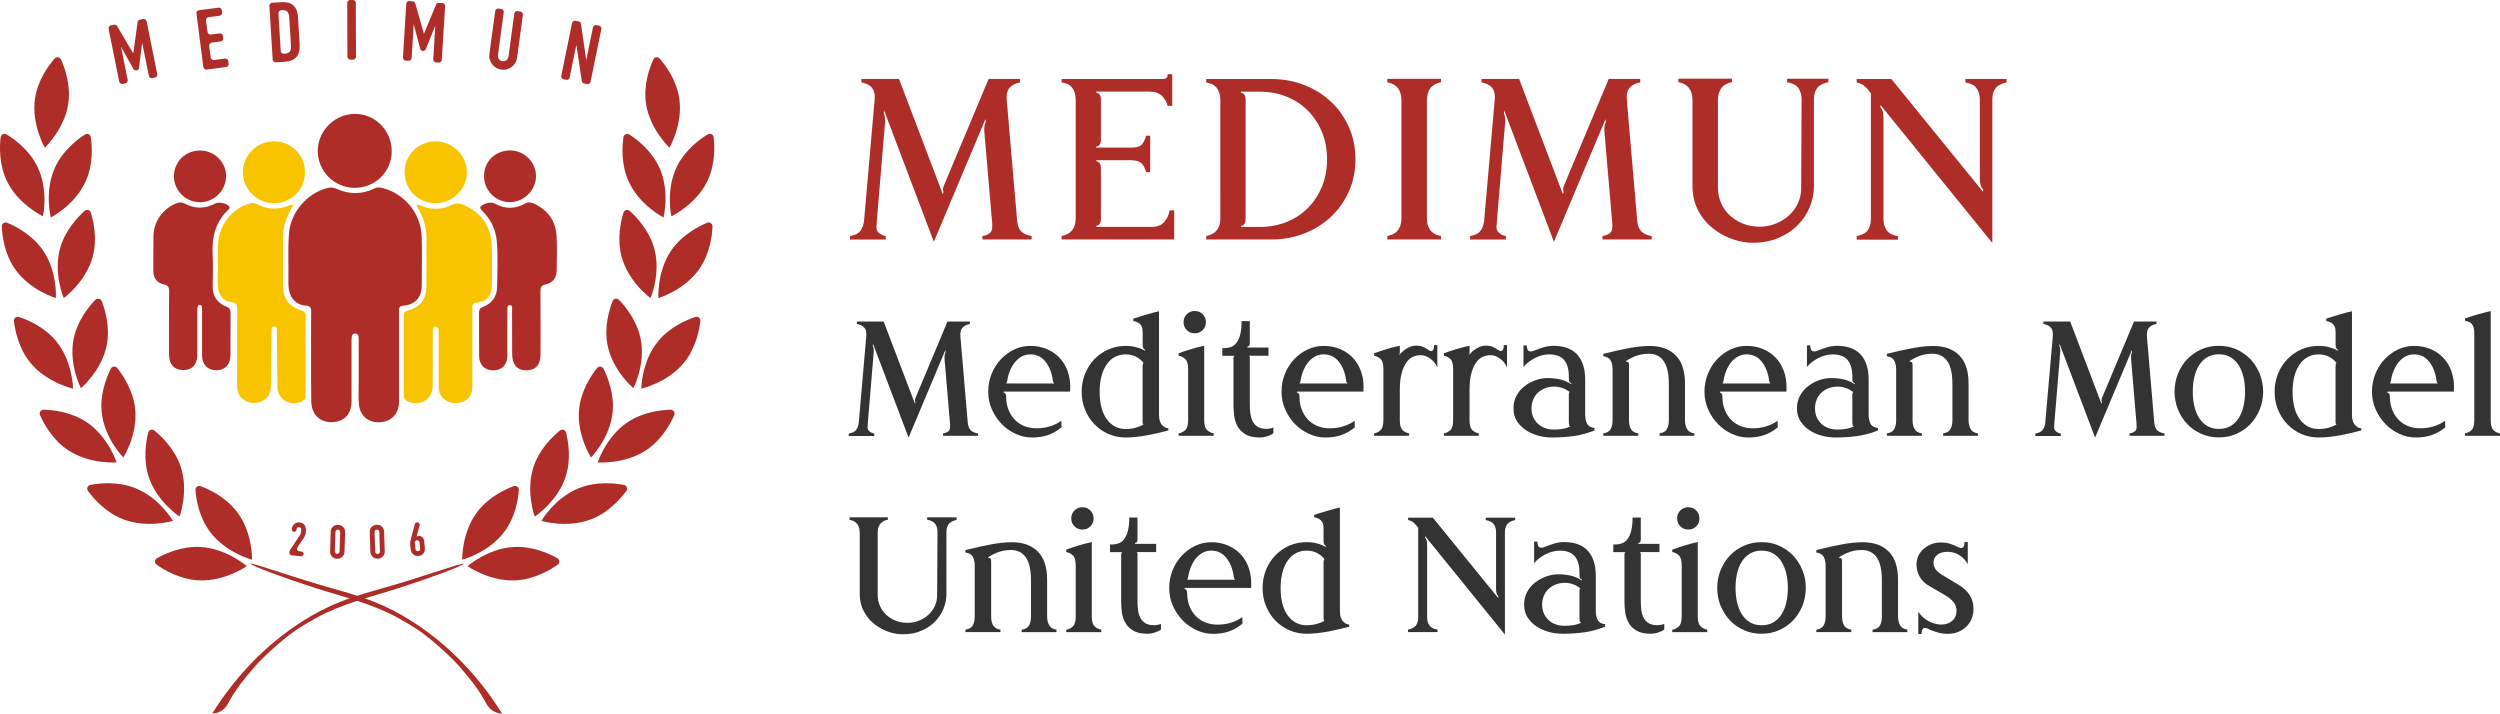 <?xml version="1.0" encoding="UTF-8"?>
<svg id="Layer_1" data-name="Layer 1" xmlns="http://www.w3.org/2000/svg" viewBox="0 0 2800 800">
  <g>
    <g>
      <path d="m133.51,91.4l-11.9-59.1c-.4-1.8.8-3.5,2.6-3.9l3.5-.7c1.4-.3,2.8.4,3.5,1.6l17.9,30.3h.2l4.8-34.8c.2-1.4,1.3-2.5,2.6-2.8l3.6-.7c1.8-.4,3.6.8,3.9,2.6l11.9,59.1c.4,1.8-.8,3.5-2.6,3.9l-2.9.6c-1.8.4-3.6-.8-3.9-2.6l-7.4-36.6h-.2l-3.4,27.7c-.2,1.4-1.2,2.6-2.7,2.8h0c-1.4.3-2.8-.4-3.6-1.6l-13.6-24.3h-.2l7.4,36.6c.4,1.8-.8,3.5-2.6,3.9l-2.9.6c-1.9.3-3.7-.8-4-2.6h0Z" style="fill: #ae2d28;"/>
      <path d="m227.71,74.9l-7.7-59.8c-.2-1.8,1.1-3.5,2.9-3.7l21.9-2.8c1.8-.2,3.5,1.1,3.7,2.9l.3,2.4c.2,1.8-1.1,3.5-2.9,3.7l-12.3,1.6c-1.8.2-3.1,1.9-2.9,3.7l1.7,12.9c.2,1.8,1.9,3.1,3.7,2.9l9.9-1.3c1.8-.2,3.5,1.1,3.7,2.9l.3,2.4c.2,1.8-1.1,3.5-2.9,3.7l-9.9,1.3c-1.8.2-3.1,1.9-2.9,3.7l1.7,12.9c.2,1.8,1.9,3.1,3.7,2.9l12.3-1.6c1.8-.2,3.5,1.1,3.7,2.9l.4,2.9c.2,1.8-1.1,3.5-2.9,3.7l-21.9,2.8c-1.7.1-3.4-1.1-3.6-3h0Z" style="fill: #ae2d28;"/>
      <path d="m305.41,66.7l-3.7-60.1c-.1-1.8,1.3-3.4,3.1-3.5l10.9-.7c5.5-.3,9.8.9,12.9,3.7,3,2.8,4.8,7,5.1,12.5l1.9,31.2c.4,6.2-.9,11-3.7,14.1-2.9,3.2-7.2,4.9-12.9,5.3l-10.1.6c-1.8.1-3.4-1.2-3.5-3.1h0Zm6.4-51.7l2.6,42.1c.1,1.8,1.7,3.2,3.5,3.1l1.1-.1c2.7-.2,4.6-1,5.6-2.4,1.1-1.4,1.5-3.6,1.3-6.4l-2-32.1c-.2-2.6-.8-4.6-2-6s-3.2-2-6-1.8l-1.1.1c-1.7.1-3.1,1.7-3,3.5h0Z" style="fill: #ae2d28;"/>
      <path d="m389.11,63.5l-.2-60.2c0-1.8,1.5-3.3,3.3-3.3h3c1.8,0,3.3,1.5,3.3,3.3l.2,60.2c0,1.8-1.5,3.3-3.3,3.3h-3c-1.8-.1-3.3-1.5-3.3-3.3Z" style="fill: #ae2d28;"/>
      <path d="m451.31,64.4l3.7-60.1c.1-1.8,1.7-3.2,3.5-3.1l3.6.2c1.4.1,2.6,1.1,3,2.4l9.6,33.8h.2l13.5-32.4c.5-1.3,1.9-2.1,3.3-2l3.7.2c1.8.1,3.2,1.7,3.1,3.5l-3.7,60.1c-.1,1.8-1.7,3.2-3.5,3.1l-3-.2c-1.8-.1-3.2-1.7-3.1-3.5l2.3-37.3h-.2l-10.4,25.9c-.5,1.3-1.9,2.2-3.3,2.1h0c-1.4-.1-2.7-1.1-3-2.5l-7.1-26.9h-.2l-2.3,37.3c-.1,1.8-1.7,3.2-3.5,3.1l-3-.2c-1.9-.1-3.3-1.7-3.2-3.5h0Z" style="fill: #ae2d28;"/>
      <path d="m582.71,12.9c1.8.2,3.1,1.9,2.9,3.7l-6.5,48.1c-.3,2.2-1,4.1-2,5.8s-2.4,3.2-4,4.4-3.4,2.1-5.4,2.7c-2,.6-4,.7-6.2.4s-4.1-1-5.8-2c-1.7-1.1-3.2-2.4-4.5-4-1.2-1.6-2.1-3.4-2.7-5.3-.6-1.9-.7-4-.4-6.2l6.5-48.1c.2-1.8,1.9-3.1,3.7-2.8l3,.4c1.8.2,3.1,1.9,2.9,3.7l-6.4,47.2c-.3,2.4,0,4.2,1,5.4,1,1.3,2.3,2,4,2.2s3.2-.1,4.4-1.1c1.3-1,2.1-2.6,2.4-5l6.4-47.2c.2-1.8,1.9-3.1,3.7-2.8l3,.5h0Z" style="fill: #ae2d28;"/>
      <path d="m628.61,84.9l12.1-59c.4-1.8,2.1-2.9,3.9-2.6l3.5.7c1.4.3,2.4,1.4,2.6,2.8l5.8,40.1h.2l7.4-36.2c.4-1.8,2.1-2.9,3.9-2.6l2.9.6c1.8.4,3,2.1,2.6,3.9l-12.1,59c-.4,1.8-2.1,2.9-3.9,2.6l-3.3-.7c-1.4-.3-2.4-1.4-2.6-2.8l-6-40h-.2l-7.4,36.1c-.4,1.8-2.1,2.9-3.9,2.6l-2.9-.6c-1.7-.4-2.9-2.1-2.6-3.9h0Z" style="fill: #ae2d28;"/>
    </g>
    <path d="m237.71,799.2c25.4-41,59.7-77,100.6-103.1,13.6-8.8,28.2-16.4,43.3-22.3,19.5-7.6,32-10.6,61.4-19.2,15.9-4.6,39.1-12.4,67.8-21.4,3.7-.7,8.2-2.5,8.4-1.9.6,2-37.4,16.1-74.3,27.9-30.6,9.7-62.2,17.1-90.5,32.8-6.5,3.5-14.4,8.1-20.6,12.2-17.8,11.5-41.33,34.25-47.13,40.93-13.05,15.01-23.18,27.44-31.55,43.28-3.42,6.47-10.1,10.56-17.41,10.79h0Z" style="fill: #ae2d28;"/>
    <path d="m760.81,110.5c4.2,28.8-11,54.9-11,54.9,0,0-22.1-20.7-26.3-49.5-3-20.8,4-40.1,8.2-49.3,1.3-2.8,5.1-3.4,7.1-1,6.7,7.6,19,24.1,22,44.9Z" style="fill: #ae2d28;"/>
    <path d="m738.51,187.8c12.1,26.6,4.6,55.8,4.6,55.8,0,0-27-13.8-39-40.4-8.7-19.1-7.3-39.6-5.8-49.6.5-3.1,4-4.6,6.6-2.9,8.5,5.4,25,18,33.6,37.1Z" style="fill: #ae2d28;"/>
    <path d="m758.11,186.6c9.2-18.8,25.9-30.9,34.6-36.1,2.7-1.6,6.2,0,6.6,3.2,1.2,10,2,30.5-7.2,49.4-12.8,26.2-40.2,39.2-40.2,39.2,0,0-6.6-29.5,6.2-55.7Z" style="fill: #ae2d28;"/>
    <path d="m732.71,278.1c7.8,28.1-4.1,55.8-4.1,55.8,0,0-24.5-17.8-32.3-45.9-5.6-20.2-1-40.3,2-49.9.9-3,4.6-4,7-1.9,7.5,6.8,21.8,21.7,27.4,41.9Z" style="fill: #ae2d28;"/>
    <path d="m752.21,279.9c12-17.2,30.4-26.5,39.8-30.4,2.9-1.2,6.1,1,6,4.1-.4,10.1-2.8,30.5-14.8,47.7-16.7,23.9-45.8,32.6-45.8,32.6,0,0-1.9-30.1,14.8-54Z" style="fill: #ae2d28;"/>
    <path d="m717.51,379.4c5.8,28.6-8.1,55.4-8.1,55.4,0,0-23.2-19.5-28.9-48-4.1-20.6,1.9-40.2,5.6-49.6,1.1-2.9,4.9-3.6,7.1-1.4,7,7.1,20.1,23,24.3,43.6Z" style="fill: #ae2d28;"/>
    <path d="m736.81,382.5c13.2-16.3,32.3-24.3,41.9-27.5,3-1,6,1.4,5.7,4.5-1.1,10-5,30.2-18.2,46.5-18.4,22.7-48,29.3-48,29.3,0,0,.2-30.1,18.6-52.8Z" style="fill: #ae2d28;"/>
    <path d="m686.11,461.9c-3,29-24.2,50.5-24.2,50.5,0,0-16.3-25.4-13.3-54.4,2.2-20.9,13.8-37.9,20.1-45.8,1.9-2.4,5.8-2,7.2.7,4.5,9.2,12.4,28.2,10.2,49Z" style="fill: #ae2d28;"/>
    <path d="m702.91,472.9c17.5-11.7,38-13.8,48.2-14,3.2-.1,5.3,3.1,4.1,6-4.1,9.3-13.7,27.4-31.2,39.1-24.3,16.3-54.6,13.9-54.6,13.9,0,0,9.2-28.7,33.5-45Z" style="fill: #ae2d28;"/>
    <path d="m633.41,534.3c-9.2,27.7-34.5,44.3-34.5,44.3,0,0-10.5-28.3-1.3-55.9,6.6-19.9,21.6-34.1,29.5-40.5,2.4-2,6.1-.8,6.9,2.2,2.4,9.8,6,30-.6,49.9Z" style="fill: #ae2d28;"/>
    <path d="m648.71,546.6c19.6-7.7,40.1-5.4,50.1-3.5,3.1.6,4.5,4.2,2.7,6.7-6,8.2-19.3,23.9-38.9,31.6-27.3,10.7-56.3,2-56.3,2,0,0,15.1-26.1,42.4-36.8Z" style="fill: #ae2d28;"/>
    <path d="m564.61,595.9c-17.6,23.3-46.9,31-46.9,31,0,0-.9-30.1,16.7-53.4,12.7-16.8,31.4-25.5,40.9-29,2.9-1.1,6,1.2,5.8,4.3-.7,10-3.8,30.3-16.5,47.1Z" style="fill: #ae2d28;"/>
    <path d="m575.61,612.6c21.1-1.1,39.8,7.6,48.6,12.6,2.8,1.6,3,5.4.4,7.2-8.3,5.9-26,16.5-47,17.6-29.3,1.5-54-15.9-54-15.9,0,0,22.7-19.9,52-21.5Z" style="fill: #ae2d28;"/>
    <path d="m562.31,799.2h0c-7.32-.22-13.99-4.32-17.41-10.79-8.37-15.84-18.5-28.27-31.55-43.28-5.8-6.68-29.33-29.43-47.13-40.93-6.2-4.1-14.1-8.7-20.6-12.2-28.3-15.7-59.9-23.1-90.5-32.8-36.9-11.8-74.9-25.9-74.3-27.9.2-.6,4.7,1.2,8.4,1.9,28.7,9,51.9,16.8,67.8,21.4,29.4,8.6,41.9,11.6,61.4,19.2,15.1,5.9,29.7,13.5,43.3,22.3,40.9,26.1,75.2,62.1,100.6,103.1h0Z" style="fill: #ae2d28;"/>
    <path d="m39.21,110.5c-4.2,28.8,11,54.9,11,54.9,0,0,22.1-20.7,26.3-49.5,3-20.8-4-40.1-8.2-49.3-1.3-2.8-5.1-3.4-7.1-1-6.7,7.6-19,24.1-22,44.9Z" style="fill: #ae2d28;"/>
    <path d="m61.51,187.8c-12.1,26.6-4.6,55.8-4.6,55.8,0,0,27-13.8,39-40.4,8.7-19.1,7.3-39.6,5.8-49.6-.5-3.1-4-4.6-6.6-2.9-8.5,5.4-25,18-33.6,37.1Z" style="fill: #ae2d28;"/>
    <path d="m41.91,186.6c-9.2-18.8-25.9-30.9-34.6-36.1-2.7-1.6-6.2,0-6.6,3.2-1.2,10-2,30.5,7.2,49.4,12.8,26.2,40.2,39.2,40.2,39.2,0,0,6.6-29.5-6.2-55.7Z" style="fill: #ae2d28;"/>
    <path d="m67.31,278.1c-7.8,28.1,4.1,55.8,4.1,55.8,0,0,24.5-17.8,32.3-45.9,5.6-20.2,1-40.3-2-49.9-.9-3-4.6-4-7-1.9-7.5,6.8-21.8,21.7-27.4,41.9Z" style="fill: #ae2d28;"/>
    <path d="m47.81,279.9c-12-17.2-30.4-26.5-39.8-30.4-2.9-1.2-6.1,1-6,4.1.4,10.1,2.8,30.5,14.8,47.7,16.7,23.9,45.8,32.6,45.8,32.6,0,0,1.9-30.1-14.8-54Z" style="fill: #ae2d28;"/>
    <path d="m82.51,379.4c-5.8,28.6,8.1,55.4,8.1,55.4,0,0,23.2-19.5,28.9-48,4.1-20.6-1.9-40.2-5.6-49.6-1.1-2.9-4.9-3.6-7.1-1.4-7,7.1-20.1,23-24.3,43.6Z" style="fill: #ae2d28;"/>
    <path d="m63.21,382.5c-13.2-16.3-32.3-24.3-41.9-27.5-3-1-6,1.4-5.7,4.5,1.1,10,5,30.2,18.2,46.5,18.4,22.7,48,29.3,48,29.3,0,0-.2-30.1-18.6-52.8Z" style="fill: #ae2d28;"/>
    <path d="m113.91,461.9c3,29,24.2,50.5,24.2,50.5,0,0,16.3-25.4,13.3-54.4-2.2-20.9-13.8-37.9-20.1-45.8-1.9-2.4-5.8-2-7.2.7-4.5,9.2-12.4,28.2-10.2,49Z" style="fill: #ae2d28;"/>
    <path d="m97.11,472.9c-17.5-11.7-38-13.8-48.2-14-3.2-.1-5.3,3.1-4.1,6,4.1,9.3,13.7,27.4,31.2,39.1,24.3,16.3,54.6,13.9,54.6,13.9,0,0-9.2-28.7-33.5-45Z" style="fill: #ae2d28;"/>
    <path d="m166.61,534.3c9.2,27.7,34.5,44.3,34.5,44.3,0,0,10.5-28.3,1.3-55.9-6.6-19.9-21.6-34.1-29.5-40.5-2.4-2-6.1-.8-6.9,2.2-2.4,9.8-6,30,.6,49.9Z" style="fill: #ae2d28;"/>
    <path d="m151.31,546.6c-19.6-7.7-40.1-5.4-50.1-3.5-3.1.6-4.5,4.2-2.7,6.7,6,8.2,19.3,23.9,38.9,31.6,27.3,10.7,56.3,2,56.3,2,0,0-15.1-26.1-42.4-36.8Z" style="fill: #ae2d28;"/>
    <path d="m235.41,595.9c17.6,23.3,46.9,31,46.9,31,0,0,.9-30.1-16.7-53.4-12.7-16.8-31.4-25.5-40.9-29-2.9-1.1-6,1.2-5.8,4.3.7,10,3.8,30.3,16.5,47.1Z" style="fill: #ae2d28;"/>
    <path d="m224.41,612.6c-21.1-1.1-39.8,7.6-48.6,12.6-2.8,1.6-3,5.4-.4,7.2,8.3,5.9,26,16.5,47,17.6,29.3,1.5,54-15.9,54-15.9,0,0-22.7-19.9-52-21.5Z" style="fill: #ae2d28;"/>
    <g>
      <path d="m324.11,619l.2-1.7c0-.4.2-.9.4-1.2l11.1-16.6c.6-.9.9-1.6,1.1-2.3.1-.7.3-1.5.4-2.5,0-.5.1-.9.1-1.4s0-1-.2-1.4c-.1-.4-.4-.7-.7-1-.3-.3-.8-.5-1.5-.5-.8-.1-1.5.1-2,.5s-.8,1-.9,1.9v.4c-.1,1.5-1.5,2.5-2.9,2.4h0c-1.5-.1-2.6-1.5-2.4-2.9v-.3c.1-1.1.4-2.1.9-3.1.5-.9,1.2-1.7,2-2.4s1.7-1.2,2.7-1.5,2.1-.5,3.2-.3c1.4.1,2.6.5,3.5,1.1s1.7,1.4,2.3,2.3c.5.9.9,2,1.1,3.1s.2,2.3.1,3.6c-.1.9-.2,1.7-.3,2.3-.1.6-.2,1.2-.4,1.7-.2.5-.4,1.1-.7,1.6-.3.5-.7,1.2-1.2,1.9l-7,10.6c-1.1,1.7,0,3.9,2,4.1l2.6.3c1.5.1,2.6,1.5,2.4,2.9h0c-.1,1.5-1.5,2.5-2.9,2.4l-10.6-1c-1.4-.3-2.5-1.6-2.4-3h0Z" style="fill: #ae2d28;"/>
      <path d="m370.41,595.5c0-1.3.3-2.4.8-3.3.5-1,1.1-1.8,1.9-2.5s1.6-1.2,2.6-1.5,2-.5,3.1-.4c1.1,0,2.1.3,3,.7,1,.4,1.8,1,2.5,1.7s1.3,1.6,1.7,2.6c.4,1,.6,2.1.5,3.4l-.7,21.9c0,1.3-.3,2.4-.8,3.3-.5,1-1.1,1.8-1.9,2.5s-1.6,1.2-2.6,1.5-2,.5-3.1.4c-1.1,0-2.1-.3-3-.7-1-.4-1.8-1-2.5-1.7s-1.3-1.6-1.7-2.6c-.4-1-.6-2.1-.5-3.4l.7-21.9h0Zm4.6,22.1c0,.8.2,1.4.7,1.9s1.1.8,1.9.8,1.4-.2,1.9-.7.8-1.1.8-1.9l.7-21.8c0-.8-.2-1.4-.7-1.9s-1.1-.8-1.9-.8-1.4.2-1.9.7-.8,1.1-.8,1.9l-.7,21.8Z" style="fill: #ae2d28;"/>
      <path d="m414.11,596.1c0-1.3.1-2.4.5-3.4s1-1.8,1.7-2.6c.7-.7,1.5-1.3,2.5-1.7s2-.6,3-.7,2.1.1,3.1.4,1.9.8,2.6,1.5c.8.7,1.4,1.5,1.9,2.5s.7,2.1.8,3.3l.7,21.9c0,1.3-.1,2.4-.5,3.4s-1,1.9-1.7,2.6c-.7.7-1.5,1.3-2.5,1.7s-2,.6-3,.7-2.1-.1-3.1-.4c-1-.3-1.9-.8-2.6-1.5-.8-.7-1.4-1.5-1.9-2.5s-.7-2.1-.8-3.3l-.7-21.9h0Zm6.1,21.7c0,.8.3,1.4.8,1.9s1.2.7,1.9.7c.8,0,1.4-.3,1.9-.8s.7-1.2.7-1.9l-.7-21.9c0-.8-.3-1.4-.8-1.9s-1.2-.7-1.9-.7c-.8,0-1.4.3-1.9.8s-.7,1.2-.7,1.9l.7,21.9Z" style="fill: #ae2d28;"/>
      <path d="m467.11,585.1c1.9-.2,3.4,1.6,2.9,3.4l-3.5,12.4.1.1c.2-.2.4-.3.8-.4.4-.1.8-.2,1.4-.3.9-.1,1.8,0,2.7.4.9.4,1.5.9,2.1,1.5.3.4.5.7.7,1.1.2.3.3.8.5,1.4v.2c.1.6.3,1.4.4,2.3.1,1,.3,2.2.4,3.6.1,1.2.2,2.2.2,3,0,.7.1,1.3,0,1.9v.2c0,.5-.1,1-.2,1.3-.1.4-.3.8-.5,1.3-.6,1.2-1.4,2.2-2.5,2.9s-2.4,1.2-3.9,1.3-2.8,0-4-.6c-1.2-.5-2.2-1.3-3-2.4-.3-.4-.6-.8-.8-1.1-.2-.4-.4-.8-.5-1.4-.2-.5-.3-1.2-.4-1.9-.1-.8-.2-1.8-.4-3-.1-1.1-.2-2.1-.2-2.8v-2c0-.5.1-1,.2-1.5s.2-.9.3-1.4l4.7-17.6c.3-1.1,1.2-1.9,2.3-2l.2.1h0Zm2.8,22.5c-.1-.8-.4-1.4-1-1.9-.6-.4-1.2-.6-1.9-.6-.7.1-1.3.4-1.8.9s-.7,1.2-.6,2l.7,6.9c.1.8.4,1.4,1,1.9.6.4,1.2.6,1.9.6.7-.1,1.3-.4,1.8-.9s.7-1.2.6-2l-.7-6.9Z" style="fill: #ae2d28;"/>
    </g>
    <g>
      <path d="m348.41,399.6c0-16.8-.1-33.7.1-50.5,0-4.3-.9-6.5-6-6.8-9.7-.5-16.7-7.2-18.7-16.7-.9-4.4-.9-8.8-.8-13.1.3-17.2-.7-34.4.7-51.6,2-23.2,20.1-44.5,42.9-50.3,3.5-.9,6.7-.8,10.1.8,14.1,6.4,28.3,6.6,42.4-.2,3.2-1.6,6.2-1.5,9.5-.6,25.1,6.6,43.1,29,43.7,55.1.4,18.2.2,36.4,0,54.5-.1,13.1-7.5,21.1-20.8,22.2-5.2.4-4.6,3.6-4.6,6.8v97c0,1.9.1,3.8-.1,5.7-.8,12.4-9,20.5-21.6,21-12.4.6-21.8-6.9-23.1-19.3-.8-7.2-.4-14.5-.4-21.8v-49.4c0-1.7,0-3.4-.2-5.2-.2-2.1-1.2-3.7-3.6-3.7s-3.6,1.4-3.9,3.5c-.3,1.9-.3,3.8-.3,5.7v66.6c0,14.7-8.4,23.4-22.4,23.5-13.6.1-22.6-9.1-22.7-23.5-.3-16.3-.2-33-.2-49.7h0Z" style="fill: #ae2d28;"/>
      <path d="m328.81,229.1c-2.1,3.9-3.8,6.7-5.2,9.5-4.2,8.5-6.6,17.5-6.6,27.1,0,18.4-.1,36.7,0,55.1.1,13.7,7.3,23.2,20.7,26.9,3.4.9,4.7,2.7,4.7,6-.1,29.7,0,59.3,0,89,0,2.9-1.1,5-3.8,6.5-12.5,6.9-27.7-1.6-27.9-15.7-.3-20.9-.4-41.7-.6-62.6,0-2.3.3-5.1-2.9-5.2-3.3-.1-3.1,2.9-3.1,5.1-.3,20.5-.5,40.9-.7,61.4,0,7.5-2.6,13.5-9.7,16.9-7.4,3.5-14.6,3.1-21.3-1.8-5.1-3.7-6.8-9-6.8-15.1,0-28.3-.1-56.7.1-85,0-5.1-.2-8.5-6.9-8.8-7.2-.4-12.8-6.8-14.2-14s-.7-14.5-.6-21.8c.1-11.3-.7-22.6.7-33.8,2.4-19,16.6-35.7,35.1-40.9,2.3-.6,4.4-1,6.7.2,12.7,7.1,25.7,7.2,38.9,1.4.6,0,1.4,0,3.4-.4h0Z" style="fill: #f8c400;"/>
      <path d="m467.11,229.5c1.5-.8,2.6.2,3.8.7,11.8,5.1,23.7,5,35.2-.7,4.5-2.3,8.4-2,12.6-.2,20.1,8.5,30.9,23.7,32,45.2.7,15.1.3,30.2.1,45.4-.1,11.4-6,18-17.3,19.1-4.7.5-4.5,3.1-4.5,6.3v87.9c0,9.3-4.9,15.6-13.4,17.7-9.2,2.3-18.1-1.4-22.4-9-1.6-3-1.9-6.2-1.9-9.4v-61.5c-.1-2.3-.2-5.1-3.3-5.2-3.3-.1-3.3,2.7-3.3,5-.1,5.9-.1,11.9-.1,17.8,0,14.7.2,29.5-.1,44.2-.3,14.3-13.7,22.6-27,17.1-3.4-1.4-5.3-3.5-5.3-7.3v-89c0-3.4,1.4-5,4.8-5.9,13.7-3.7,20.5-12.7,20.6-26.8.1-17-.3-34.1.1-51.1.3-13.3-2.8-25.4-9.6-36.7-.5-.8-.9-1.7-1.3-2.5,0-.3.2-.7.3-1.1h0Z" style="fill: #f8c400;"/>
      <path d="m189.31,361.9c0-11.9-.2-23.7.1-35.6.1-4.6-1.1-6.8-5.9-7.8-7.8-1.6-11.8-7.1-11.8-14.9,0-13.2,0-26.4.2-39.6.2-15.9,10.8-30.6,25.7-36.3,3.5-1.3,6.4-1.4,9.8.5,11.2,6.1,22.5,5.6,33.7-.3,4-2.1,12.5-.3,15.3,3.1,1.4,1.7.5,2.8-.7,3.9-14.1,13.5-18.5,30.2-17.6,49.1.6,12.2.2,24.5.1,36.7-.1,11,5.1,18.7,15.3,22.7,3.8,1.5,4.8,3.6,4.7,7.4-.1,15.9,0,31.8-.1,47.6-.1,9.9-6.1,16.1-15.5,16.3-9.7.2-16.2-6.1-16.3-16.2-.1-16.5,0-32.9,0-49.4,0-1.7,0-3.4-.2-5.2-.1-1.2-.7-2.2-2-2.4-1.6-.2-2.6.8-2.8,2.2-.3,1.7-.3,3.4-.3,5.1v48.8c0,10.5-5.8,16.8-15.4,16.9-9.9.2-16.2-6.1-16.3-16.7-.1-11.8,0-23.8,0-35.9h0Z" style="fill: #ae2d28;"/>
      <path d="m568.21,373.6c0,8.4.1,16.8,0,25.3-.1,9.8-6.3,15.9-15.8,15.9s-15.8-6.2-15.8-16c-.1-16.1,0-32.1-.1-48.2,0-3.5.9-5.5,4.5-6.9,9.9-3.8,15.5-11.4,15.7-22,.4-17.2,1.1-34.4-.3-51.6-1.2-13.4-6.8-24.6-16.3-33.9-3.4-3.3-2.9-5.1,1.2-7.1,4.9-2.3,9.2-3.2,14.6-.3,10.3,5.5,21.2,5.1,31.6-.5,3.6-2,6.7-2,10.3-.4,16,7.4,24.8,19.8,25.6,37.2.6,12.6.2,25.3.1,37.9-.1,8.3-4.3,13.8-12.6,15.6-4.7,1-5.6,3.2-5.6,7.5.2,23.7.1,47.4.1,71.2,0,11.3-5.7,17.5-15.9,17.5s-15.8-6.5-15.9-17.8c0-16.6,0-33.3-.1-49.9,0-2.1.9-5.4-2.6-5.3-3.2.1-2.6,3.3-2.6,5.4-.1,8.8-.1,17.6-.1,26.4h0Z" style="fill: #ae2d28;"/>
      <path d="m438.71,169.4c0,22.9-18.5,41.1-41.6,41-22.8-.1-41.3-18.7-41.2-41.6.1-22.3,18.8-41,41.2-41.2,23-.3,41.6,18.5,41.6,41.8h0Z" style="fill: #ae2d28;"/>
      <path d="m453.11,192.8c0-19,15.5-34.4,34.5-34.5,19.2,0,35.1,15.5,35.3,34.5.1,18.9-15.9,34.7-35,34.8-19.3.1-34.8-15.5-34.8-34.8h0Z" style="fill: #f8c400;"/>
      <path d="m341.51,193.1c0,19-15.4,34.4-34.3,34.5-19.2.1-35.2-15.6-35.2-34.6s15.7-34.8,35-34.7c19.4,0,34.6,15.3,34.5,34.8h0Z" style="fill: #f8c400;"/>
      <path d="m224.41,168.6c15.8.1,28.8,13,28.8,28.4,0,16.4-13.4,29.7-29.7,29.5-15.8-.2-28.8-13.3-28.7-29.2.1-16.3,13-28.9,29.6-28.7h0Z" style="fill: #ae2d28;"/>
      <path d="m542.11,197.1c.1-16.5,12.7-28.7,29.5-28.6,15.8.1,29,13.4,28.7,29.1-.2,15.6-13.7,28.8-29.3,28.8s-29-12.9-28.9-29.3h0Z" style="fill: #ae2d28;"/>
    </g>
  </g>
  <g>
    <path d="m1155.8,268.2h-55.5v-3.9c2.9-.3,5.5-1.3,7.7-2.8s3.3-3.9,3.3-6.9v-3.5c0-1.5-.1-2.8-.3-4l-8.5-99.1c-.2-2.1-.2-4,0-5.9s.7-3.8,1.5-5.6l-.3-3.1-57.8,137.4-55.7-147.1-.3,3.1c1.2,2.7,1.6,6.4,1.3,11l-9,107.8c0,.9-.1,2.3-.3,4.4-.2,2.1-.3,3.5-.3,4.4,0,2.9,1.1,5.2,3.2,6.8s4.6,2.7,7.3,3.2v3.9h-40.1v-3.9c5.6-.9,9.6-2.9,11.9-6.2,2.3-3.2,3.6-7.4,4-12.6l11.8-135.1c.2-3.2-.1-6-.9-8.2s-1.9-4-3.5-5.4c-1.5-1.4-3.3-2.4-5.1-3.1-1.9-.7-3.7-1.2-5.4-1.5v-3.9h42.1l49,128.9.8-1.8c-.3-1.4-.5-2.7-.5-3.9s.4-2.7,1.3-4.6l49.8-118.6h35.2v3.9c-5,.9-8.9,2.8-11.7,5.9-2.8,3.1-3.9,7.9-3.2,14.4l11.6,134.8c.5,5.1,2,9,4.4,11.6s6.3,4.4,11.8,5.4v3.8h.4Z" style="fill: #ae2d28;"/>
    <path d="m1315.3,268.2h-126.3v-3.9c1.9-.3,3.8-.9,5.6-1.7,1.9-.8,3.6-1.9,5.1-3.5s2.8-3.6,3.7-6c.9-2.5,1.4-5.7,1.4-9.6V112.9c0-3.8-.5-7-1.4-9.6-.9-2.7-2.2-4.8-3.7-6.3s-3.3-2.7-5.1-3.3c-1.9-.7-3.8-1.1-5.6-1.3v-3.9h113.2c3.8,0,5.6-1.8,5.6-5.4h5.1v35.4h-5.2c-1-4.1-3.1-7.8-6.2-11s-7.9-4.9-14.4-4.9h-59.2v1.3c1.4,0,2.6.6,3.6,1.9,1,1.3,1.5,3.2,1.5,5.8v44.7c0,2.6-.5,4.5-1.5,5.8s-2.2,1.9-3.6,1.9v1.3h39.8c5.5,0,9.2-1.2,11.3-3.7,2.1-2.5,3.6-5.7,4.6-9.6h4.6v40.8h-4.6c-1-4.1-2.7-7.4-5-9.8-2.3-2.4-6.6-3.6-13-3.6h-37.7v1.3c1.4,0,2.6.6,3.6,1.9s1.5,3.2,1.5,5.8v56.7c0,2.6-.5,4.5-1.5,5.8s-2.2,1.9-3.6,1.9v1.3h61.6c6.5,0,11.3-1.8,14.5-5.5s5.2-8,6-13h5.1v32.6h.2Z" style="fill: #ae2d28;"/>
    <path d="m1518.1,178.4c0,13-2.4,25-7.3,35.9-4.9,11-11.6,20.4-20,28.4-8.5,8-18.4,14.2-29.8,18.7s-23.6,6.8-36.6,6.8h-73.4v-3.9c1.9-.3,3.8-.9,5.6-1.7,1.9-.8,3.6-1.9,5.1-3.5,1.5-1.5,2.8-3.6,3.7-6,.9-2.5,1.4-5.7,1.4-9.6V112.9c0-3.8-.5-6.9-1.4-9.5s-2.2-4.6-3.7-6.2c-1.5-1.5-3.3-2.7-5.1-3.3-1.9-.7-3.8-1.2-5.6-1.5v-3.9h73.4c13,0,25.2,2.3,36.6,6.8s21.3,10.8,29.8,18.7c8.5,8,15.1,17.4,20,28.4s7.3,23,7.3,36Zm-31.8,0c0-11-1.9-21.1-5.6-30.3-3.8-9.2-9-17.2-15.7-24s-14.6-12-23.9-15.8c-9.2-3.8-19.3-5.6-30.3-5.6h-20.8v1.3c1.4,0,2.6.6,3.6,1.9,1,1.3,1.5,3.2,1.5,5.8v133.5c0,2.6-.5,4.5-1.5,5.8s-2.2,1.9-3.6,1.9v1.3h20.8c11,0,21.1-1.9,30.3-5.6,9.2-3.8,17.2-9,23.9-15.8,6.7-6.8,11.9-14.8,15.7-24,3.7-9.4,5.6-19.5,5.6-30.4Z" style="fill: #ae2d28;"/>
    <path d="m1613.9,268.2h-60.1v-3.9c1.9-.3,3.8-.9,5.6-1.7,1.9-.8,3.6-1.9,5.1-3.5,1.5-1.5,2.8-3.6,3.7-6,.9-2.5,1.4-5.7,1.4-9.6V113.1c0-3.8-.5-6.9-1.4-9.5s-2.2-4.6-3.7-6.2c-1.5-1.5-3.3-2.7-5.1-3.5-1.9-.8-3.8-1.3-5.6-1.7v-3.9h60.1v3.9c-1.9.3-3.8.9-5.6,1.7-1.9.8-3.6,1.9-5.1,3.5-1.5,1.5-2.8,3.6-3.7,6.2-.9,2.6-1.4,5.7-1.4,9.5v130.7c0,3.8.5,6.9,1.4,9.4s2.2,4.5,3.7,6,3.2,2.7,5.1,3.5,3.8,1.3,5.6,1.7v3.8Z" style="fill: #ae2d28;"/>
    <path d="m1850.3,268.2h-55.5v-3.9c2.9-.3,5.5-1.3,7.7-2.8s3.3-3.9,3.3-6.9v-3.5c0-1.5-.1-2.8-.3-4l-8.5-99.1c-.2-2.1-.2-4,0-5.9s.7-3.8,1.5-5.6l-.3-3.1-57.8,137.4-55.7-147.1-.3,3.1c1.2,2.7,1.6,6.4,1.3,11l-9,107.8c0,.9-.1,2.3-.3,4.4-.2,2.1-.3,3.5-.3,4.4,0,2.9,1.1,5.2,3.2,6.8s4.6,2.7,7.3,3.2v3.9h-40.1v-3.9c5.6-.9,9.6-2.9,11.9-6.2,2.3-3.2,3.6-7.4,4-12.6l11.8-135.1c.2-3.2-.1-6-.9-8.2s-1.9-4-3.5-5.4c-1.5-1.4-3.3-2.4-5.1-3.1-1.9-.7-3.7-1.2-5.4-1.5v-3.9h42.1l49,128.9.8-1.8c-.3-1.4-.5-2.7-.5-3.9s.4-2.7,1.3-4.6l49.8-118.6h35.2v3.9c-5,.9-8.9,2.8-11.7,5.9s-3.9,7.9-3.2,14.4l11.6,134.8c.5,5.1,2,9,4.4,11.6s6.3,4.4,11.8,5.4v3.8h.4Z" style="fill: #ae2d28;"/>
    <path d="m2047.5,92.1c-6.3,1.4-10.6,3.7-12.7,7.1-2.1,3.3-3.2,7.2-3.2,11.7v98.1c0,7.5-1.5,15-4.5,22.5-3,7.4-7.4,14.2-13.2,20.2s-13,10.9-21.6,14.6c-8.6,3.8-18.4,5.6-29.5,5.6-7.2,0-14.7-1.4-22.6-4.1-7.9-2.7-15.1-6.8-21.8-12.1-6.7-5.3-12.2-11.9-16.4-19.9-4.3-8-6.4-17.2-6.4-27.6v-95.3c0-3.8-.5-6.9-1.4-9.5s-2.2-4.6-3.7-6.2c-1.5-1.5-3.3-2.7-5.1-3.5-1.9-.8-3.8-1.3-5.6-1.7v-3.9h60.1v3.9c-1.9.3-3.8.9-5.6,1.7-1.9.8-3.6,1.9-5.1,3.5-1.5,1.5-2.8,3.6-3.7,6.2-.9,2.6-1.4,5.7-1.4,9.5v97.6c0,5.6,1.1,11.1,3.3,16.4,2.2,5.3,5.4,9.9,9.5,13.9,4.1,3.9,9,7.1,14.8,9.5,5.7,2.4,12.1,3.6,19.1,3.6,6.5,0,12.6-1.2,18.2-3.5s10.6-5.4,14.8-9.2c4.2-3.9,7.5-8.4,9.9-13.6,2.4-5.2,3.6-10.8,3.6-16.8l.5-99.9c0-4.6-1.2-8.6-3.5-12.1-2.3-3.4-6.5-5.6-12.7-6.7v-3.9h46.2v3.9h-.3Z" style="fill: #ae2d28;"/>
    <path d="m2247.3,92.3c-6.3,1.4-10.6,3.7-12.7,7.1-2.1,3.3-3.2,7.2-3.2,11.7v161l-125.3-154.6v2.6c1.2,1.4,2.1,3,2.6,4.8s.8,4.4.8,7.8v113c0,4.6,1.2,8.6,3.5,12.1,2.3,3.4,6.5,5.6,12.7,6.7v3.9h-46.2v-3.9c6.3-1.4,10.6-3.7,12.7-7.1,2.1-3.3,3.2-7.2,3.2-11.7V104.5c-2.4-3.4-4.8-6.1-7.2-8.1s-5.3-3.3-8.7-4v-3.9h38.8l102.7,126.3v-2.8c-1.4-1.5-2.3-3.2-2.8-5s-.8-4.1-.8-7.1v-88.8c0-4.6-1.2-8.6-3.5-12.1-2.3-3.4-6.5-5.6-12.7-6.7v-3.9h46.2v3.9h-.1Z" style="fill: #ae2d28;"/>
    <path d="m1095.8,488.1h-39.6v-2.7c2.1-.2,3.9-.9,5.5-2s2.4-2.7,2.4-4.9v-2.5c0-1-.1-2-.2-2.8l-6-70.7c-.1-1.5-.1-2.9,0-4.2.1-1.3.5-2.7,1.1-4l-.2-2.2-41.2,98-39.8-105-.2,2.2c.9,2,1.2,4.6.9,7.9l-6.4,77c0,.6-.1,1.6-.2,3.1s-.2,2.5-.2,3.1c0,2.1.8,3.7,2.3,4.9,1.5,1.2,3.3,1.9,5.2,2.3v2.7h-28.6v-2.7c4-.6,6.9-2.1,8.5-4.4s2.6-5.3,2.8-9l8.4-96.4c.1-2.3-.1-4.3-.6-5.9s-1.4-2.9-2.5-3.8c-1.1-1-2.3-1.7-3.7-2.2-1.3-.5-2.6-.9-3.8-1.1v-2.7h30l35,92,.5-1.3c-.2-1-.4-1.9-.4-2.7,0-.9.3-2,.9-3.3l35.5-84.7h25.1v2.7c-3.5.6-6.3,2-8.3,4.2s-2.8,5.6-2.3,10.3l8.2,96.2c.4,3.7,1.4,6.4,3.1,8.2,1.7,1.8,4.5,3.1,8.4,3.8v2.6h.4Z" style="fill: #333;"/>
    <path d="m1198.7,433.5c0,1.3,0,2.5-.1,3.4s-.1,1.5-.1,1.7h-74.4v1.1c1.8.4,2.8,1.8,2.8,4.4,0,5.5.9,10.4,2.6,14.8s4.1,8.1,7.1,11.2,6.5,5.4,10.6,7.1c4.1,1.6,8.6,2.5,13.5,2.5,10.6,0,20-2.8,28-8.4l.2,7.3c-4.9,4-10,6.9-15.2,8.7-5.3,1.8-11.2,2.7-17.8,2.7-6.2,0-12.3-1.3-18.2-4-5.9-2.7-11.2-6.3-15.7-11-4.6-4.6-8.2-10.1-11-16.3-2.8-6.2-4.2-12.9-4.2-20s1.3-13.7,3.8-20c2.5-6.2,6-11.7,10.3-16.3,4.4-4.6,9.4-8.3,15.1-11s11.7-4,18-4,12.6,1.1,18.1,3.4,10.2,5.4,14.2,9.5,7,9,9.2,14.7c2.1,5.6,3.2,11.8,3.2,18.5Zm-17.9-4c-.7-.5-1.2-1.3-1.5-2.4-1-8.8-3.7-16-8.1-21.7s-10.1-8.5-17.2-8.5c-3.5,0-6.8.8-9.7,2.4-2.9,1.6-5.5,3.8-7.7,6.5s-4,6-5.5,9.6c-1.5,3.7-2.5,7.6-3.1,11.7-.1,1.1-.5,1.9-1.3,2.4h54.1Z" style="fill: #333;"/>
    <path d="m1308.5,482.1c-3.3.9-6.9,1.7-10.8,2.7-3.9.9-7.9,1.8-12.1,2.6-4.2.8-8.4,1.4-12.6,1.9-4.3.5-8.3.7-12.1.7-7,0-13.4-1.3-19.4-3.9s-11.2-6.3-15.7-10.9-8-10.1-10.5-16.3c-2.6-6.2-3.8-12.9-3.8-20.2s1.3-13.9,3.8-20.2c2.6-6.2,6.1-11.7,10.5-16.3,4.5-4.6,9.7-8.3,15.7-10.9s12.5-3.9,19.4-3.9c4.3,0,8.3.5,12.1,1.6,3.8,1,7,2.4,9.5,3.9v-1.1c-.9-.5-1.5-1.1-2-1.9s-.7-2.1-.7-3.9v-13.7c0-1.2-.1-2.5-.3-3.9-.2-1.4-.6-2.7-1.4-3.8-.7-1.2-1.8-2.2-3.2-3.1-1.4-.9-3.3-1.6-5.6-1.9v-2.7c1.8-.6,4-1.3,6.5-2.1,2.5-.8,5.1-1.6,7.8-2.4,2.7-.8,5.3-1.5,7.9-2.2s4.8-1.2,6.6-1.6v116.2c0,2.7.3,4.9.9,6.7.6,1.8,1.4,3.2,2.4,4.4,1,1.2,2.1,2,3.3,2.7,1.2.6,2.5,1,3.8,1.1v2.4h0Zm-27.7-6.6c-.7-.4-1.1-1.3-1.1-2.7v-63c0-1.6.4-2.7,1.1-3.3-2.1-2.8-4.9-5.1-8.3-6.9-3.5-1.8-7.4-2.7-11.6-2.7-4.9,0-9.2,1.1-12.8,3.2-3.7,2.1-6.7,5.1-9.2,8.9-2.4,3.8-4.3,8.2-5.5,13.3-1.2,5.1-1.8,10.6-1.8,16.6s.6,11.5,1.8,16.6c1.2,5.1,3.1,9.5,5.6,13.2s5.6,6.6,9.3,8.7c3.7,2.1,7.9,3.1,12.6,3.1,3.8,0,7.4-.5,10.9-1.4,3.4-1,6.5-2.2,9-3.6Z" style="fill: #333;"/>
    <path d="m1359.3,488.1h-39.2v-2.7c2.8-.5,5.3-1.7,7.4-3.7s3.2-5.7,3.2-11.2v-57.2c0-5.5-1.1-9.2-3.2-11.2s-4.6-3.2-7.4-3.7v-2.7c4.6-1.7,9.4-3.3,14.3-4.8s9.6-2.7,14.3-3.7v83.4c0,5.4,1.1,9,3.2,11s4.6,3.2,7.4,3.7v2.8h0Zm-8.7-127.3c0,3.5-1.2,6.5-3.6,8.9s-5.3,3.6-8.9,3.6-6.5-1.2-8.9-3.6-3.6-5.3-3.6-8.9,1.2-6.5,3.6-8.9,5.3-3.6,8.9-3.6,6.5,1.2,8.9,3.6c2.4,2.4,3.6,5.3,3.6,8.9Z" style="fill: #333;"/>
    <path d="m1426.1,485.4c-2,1.3-4.3,2.4-7.1,3.3-2.8.9-5.5,1.3-8.1,1.3-6.7,0-12-1.2-15.9-3.5s-6.9-5.3-8.9-8.9-3.3-7.5-3.8-11.7-.8-8.2-.8-11.8v-53.2c0-1.1.4-1.9,1.1-2.4h-13.6v-8.6h2c2.9,0,5.6-.5,8-1.4s4.4-2.5,6.1-4.9c1.7-2.3,3.1-5.4,4-9.3,1-3.8,1.5-8.7,1.5-14.6h9.2v23.8c0,1.7-.2,2.9-.6,3.6s-1.1,1-2.1,1v1.1h23.6v9.2h-22c.7.2,1.1,1,1.1,2.4v52.4c0,3.2.2,6.4.6,9.6s1.2,6.1,2.4,8.7c1.2,2.6,3.1,4.7,5.5,6.3,2.4,1.6,5.7,2.5,9.7,2.5,3.2,0,5.9-.5,8.2-1.5v6.6h-.1Z" style="fill: #333;"/>
    <path d="m1527.2,433.5c0,1.3,0,2.5-.1,3.4s-.1,1.5-.1,1.7h-74.4v1.1c1.8.4,2.8,1.8,2.8,4.4,0,5.5.9,10.4,2.6,14.8s4.1,8.1,7.1,11.2,6.5,5.4,10.6,7.1c4.1,1.6,8.6,2.5,13.5,2.5,10.6,0,20-2.8,28-8.4l.2,7.3c-4.9,4-10,6.9-15.2,8.7-5.3,1.8-11.2,2.7-17.8,2.7-6.2,0-12.3-1.3-18.2-4-5.9-2.7-11.2-6.3-15.7-11-4.6-4.6-8.2-10.1-11-16.3-2.8-6.2-4.2-12.9-4.2-20s1.3-13.7,3.8-20c2.5-6.2,6-11.7,10.3-16.3,4.4-4.6,9.4-8.3,15.1-11s11.7-4,18-4,12.6,1.1,18.1,3.4,10.2,5.4,14.2,9.5,7,9,9.2,14.7c2.2,5.6,3.2,11.8,3.2,18.5Zm-17.9-4c-.7-.5-1.2-1.3-1.5-2.4-1-8.8-3.7-16-8.1-21.7s-10.1-8.5-17.2-8.5c-3.5,0-6.8.8-9.7,2.4-2.9,1.6-5.5,3.8-7.7,6.5s-4,6-5.5,9.6c-1.5,3.7-2.5,7.6-3.1,11.7-.1,1.1-.5,1.9-1.3,2.4h54.1Z" style="fill: #333;"/>
    <path d="m1609.7,411.5c-1.6-3.9-4.2-7.2-7.7-9.8-3.5-2.6-7.2-3.9-11-3.9-2.9,0-5.8.6-8.6,1.9-2.8,1.3-5.3,3.5-7.4,6.5-2.1,3.1-3.9,7.1-5.2,12-1.3,4.9-2,11.1-2,18.4v34.1c0,5.4,1,9,3.1,11s4.5,3.2,7.3,3.7v2.7h-39.2v-2.7c2.8-.5,5.3-1.7,7.3-3.7,2.1-2,3.1-5.7,3.1-11.2v-57.2c0-5.5-1-9.2-3.1-11.2s-4.5-3.2-7.3-3.7v-2.7c4.6-1.7,9.4-3.3,14.4-4.8s9.7-2.7,14.4-3.7v7.5c0,1.2-.3,2.3-.9,3.1,3.1-3.5,6.2-6.2,9.5-8s6.5-2.7,9.7-2.7,5.9.5,8.2,1.6c2.3,1.1,4.2,2.3,6,3.5,1.6,1.1,3,1.3,4.1.5,1.2-.7,1.7-2.8,1.7-6.2h3.7v25h-.1Z" style="fill: #333;"/>
    <path d="m1687.8,411.5c-1.6-3.9-4.2-7.2-7.7-9.8-3.5-2.6-7.2-3.9-11-3.9-2.9,0-5.8.6-8.6,1.9-2.8,1.3-5.3,3.5-7.4,6.5-2.1,3.1-3.9,7.1-5.2,12-1.3,4.9-2,11.1-2,18.4v34.1c0,5.4,1,9,3.1,11s4.5,3.2,7.3,3.7v2.7h-39.2v-2.7c2.8-.5,5.3-1.7,7.3-3.7,2.1-2,3.1-5.7,3.1-11.2v-57.2c0-5.5-1-9.2-3.1-11.2s-4.5-3.2-7.3-3.7v-2.7c4.6-1.7,9.4-3.3,14.4-4.8s9.7-2.7,14.4-3.7v7.5c0,1.2-.3,2.3-.9,3.1,3.1-3.5,6.2-6.2,9.5-8s6.5-2.7,9.7-2.7,5.9.5,8.2,1.6c2.3,1.1,4.2,2.3,6,3.5,1.6,1.1,3,1.3,4.1.5,1.2-.7,1.7-2.8,1.7-6.2h3.7v25h-.1Z" style="fill: #333;"/>
    <path d="m1785.8,482.1c-8.1,3.2-15.8,5.3-23.3,6.3s-15.5,1.6-24.2,1.6c-4.9,0-9.9-.6-14.9-1.9-5.1-1.3-9.7-3.3-13.9-6-4.2-2.7-7.7-6.1-10.4-10.2-2.7-4.1-4-8.9-4-14.6,0-5.1,1.1-9.8,3.3-13.9,2.2-4.2,5.1-7.7,8.8-10.6,3.7-2.9,7.8-5.2,12.4-6.9,4.6-1.6,9.3-2.5,14-2.5s9.2.5,13.7,1.5,8.6,2.8,12.6,5.5v-1.1c-1.7-.6-2.6-1.7-2.7-3.4-.1-1.6-.1-3.1-.1-4.5,0-7.7-1.7-13.7-5.1-18s-9.2-6.5-17.2-6.5c-2.6,0-5.2.4-7.9,1.1-2.7.7-5.3,1.7-7.8,3s-4.9,2.8-7.1,4.5-4.1,3.5-5.7,5.5v-24.2h3.7c0,1.6.3,3.1.8,4.6s1.8,2.2,3.8,2.2c.7,0,1.5-.1,2.2-.4.7-.2,1.4-.5,2-.7,3.3-1.3,6.7-2.5,10.2-3.6,3.5-1,7.1-1.6,10.7-1.6,12,0,20.9,3.3,26.8,9.8s8.9,15.9,8.9,28.1v39.4c0,3.8.7,7.1,2.1,9.9s4.2,4.4,8.3,4.8v2.8h0Zm-26.9-4.4c-1-.5-1.5-1.3-1.6-2.3s-.2-2-.2-2.8v-29.7c0-.6,0-1.3.1-2.1.1-.8.4-1.4,1-1.7-2.7-2-5.4-3.5-8.2-4.5-2.8-1-5.9-1.6-9.2-1.6-3.5,0-6.9.6-10,1.7-3.1,1.2-5.8,2.8-8.1,4.9-2.3,2.1-4.1,4.7-5.4,7.7s-2,6.3-2,10,.6,7,1.9,9.9,3.1,5.4,5.3,7.5c2.3,2.1,4.9,3.7,8,4.8,3.1,1.1,6.4,1.6,9.9,1.6,3.2,0,6.3-.2,9.4-.7,3.1-.5,6.1-1.4,9.1-2.7Z" style="fill: #333;"/>
    <path d="m1897.9,488.1h-39.2v-2.7c4.2-.6,6.9-2.3,8.3-4.9,1.4-2.7,2.1-6,2.1-9.9v-40.5c0-11.6-1.9-20.2-5.8-25.7-3.8-5.5-9.4-8.2-16.8-8.2-4.5,0-8.8.7-12.9,2s-8.2,3.4-12.2,6v1.1c.9-.2,1.6-.2,2.2.3.6.4.9,1.6.9,3.6v61.7c0,3.9.7,7.1,2.2,9.7s4.2,4.2,8.2,4.8v2.7h-39.2v-2.7c4.2-.6,6.9-2.3,8.3-4.9,1.4-2.7,2.1-6,2.1-9.9v-56.8c0-3.9-.7-7.2-2.1-9.9-1.4-2.7-4.2-4.3-8.3-4.9v-2.7c11.2-2.8,21-5,29.2-6.5s15.8-2.3,22.8-2.3c12.5,0,22.2,3.5,29.1,10.5,7,7,10.4,17.6,10.4,31.6v41.2c0,3.8.8,7,2.3,9.7s4.2,4.3,8.2,4.9v2.7h.2Z" style="fill: #333;"/>
    <path d="m2000.9,433.5c0,1.3,0,2.5-.1,3.4s-.1,1.5-.1,1.7h-74.4v1.1c1.8.4,2.8,1.8,2.8,4.4,0,5.5.9,10.4,2.6,14.8s4.1,8.1,7.1,11.2,6.5,5.4,10.6,7.1c4.1,1.6,8.6,2.5,13.5,2.5,10.6,0,20-2.8,28-8.4l.2,7.3c-4.9,4-10,6.9-15.2,8.7-5.3,1.8-11.2,2.7-17.8,2.7-6.2,0-12.3-1.3-18.2-4-5.9-2.7-11.2-6.3-15.7-11-4.6-4.6-8.2-10.1-11-16.3-2.8-6.2-4.2-12.9-4.2-20s1.3-13.7,3.8-20c2.5-6.2,6-11.7,10.3-16.3,4.4-4.6,9.4-8.3,15.1-11s11.7-4,18-4,12.6,1.1,18.1,3.4,10.2,5.4,14.2,9.5,7,9,9.2,14.7c2.1,5.6,3.2,11.8,3.2,18.5Zm-17.9-4c-.7-.5-1.2-1.3-1.5-2.4-1-8.8-3.7-16-8.1-21.7s-10.1-8.5-17.2-8.5c-3.5,0-6.8.8-9.7,2.4-2.9,1.6-5.5,3.8-7.7,6.5s-4,6-5.5,9.6c-1.5,3.7-2.5,7.6-3.1,11.7-.1,1.1-.5,1.9-1.3,2.4h54.1Z" style="fill: #333;"/>
    <path d="m2103.3,482.1c-8.1,3.2-15.8,5.3-23.3,6.3s-15.5,1.6-24.2,1.6c-4.9,0-9.9-.6-14.9-1.9-5.1-1.3-9.7-3.3-13.9-6s-7.7-6.1-10.4-10.2-4-8.9-4-14.6c0-5.1,1.1-9.8,3.3-13.9,2.2-4.2,5.1-7.7,8.8-10.6s7.8-5.2,12.4-6.9c4.6-1.6,9.3-2.5,14-2.5s9.2.5,13.7,1.5,8.6,2.8,12.6,5.5v-1.1c-1.7-.6-2.6-1.7-2.7-3.4-.1-1.6-.1-3.1-.1-4.5,0-7.7-1.7-13.7-5.1-18-3.4-4.3-9.2-6.5-17.2-6.5-2.6,0-5.2.4-7.9,1.1s-5.3,1.7-7.8,3-4.9,2.8-7.1,4.5c-2.2,1.7-4.1,3.5-5.7,5.5v-24.2h3.7c0,1.6.3,3.1.8,4.6s1.8,2.2,3.8,2.2c.7,0,1.5-.1,2.2-.4.7-.2,1.4-.5,2-.7,3.3-1.3,6.7-2.5,10.2-3.6,3.5-1,7.1-1.6,10.7-1.6,12,0,20.9,3.3,26.8,9.8,5.9,6.5,8.9,15.9,8.9,28.1v39.4c0,3.8.7,7.1,2.1,9.9,1.4,2.8,4.2,4.4,8.3,4.8v2.8h0Zm-26.9-4.4c-1-.5-1.5-1.3-1.6-2.3s-.2-2-.2-2.8v-29.7c0-.6,0-1.3.1-2.1.1-.8.4-1.4,1-1.7-2.7-2-5.4-3.5-8.2-4.5s-5.9-1.6-9.2-1.6c-3.5,0-6.9.6-10,1.7-3.1,1.2-5.8,2.8-8.1,4.9s-4.1,4.7-5.4,7.7c-1.3,3-2,6.3-2,10s.6,7,1.9,9.9c1.3,2.9,3.1,5.4,5.3,7.5,2.3,2.1,4.9,3.7,8,4.8,3.1,1.1,6.4,1.6,9.9,1.6,3.2,0,6.3-.2,9.4-.7,3.2-.5,6.2-1.4,9.1-2.7Z" style="fill: #333;"/>
    <path d="m2215.5,488.1h-39.2v-2.7c4.2-.6,6.9-2.3,8.3-4.9,1.4-2.7,2.1-6,2.1-9.9v-40.5c0-11.6-1.9-20.2-5.8-25.7-3.8-5.5-9.4-8.2-16.8-8.2-4.5,0-8.8.7-12.9,2-4.1,1.3-8.2,3.4-12.2,6v1.1c.9-.2,1.6-.2,2.2.3.6.4.9,1.6.9,3.6v61.7c0,3.9.7,7.1,2.2,9.7s4.2,4.2,8.2,4.8v2.7h-39.2v-2.7c4.2-.6,6.9-2.3,8.3-4.9,1.4-2.7,2.1-6,2.1-9.9v-56.8c0-3.9-.7-7.2-2.1-9.9-1.4-2.7-4.2-4.3-8.3-4.9v-2.7c11.2-2.8,21-5,29.2-6.5s15.8-2.3,22.8-2.3c12.5,0,22.2,3.5,29.1,10.5,7,7,10.4,17.6,10.4,31.6v41.2c0,3.8.8,7,2.3,9.7s4.2,4.3,8.2,4.9v2.7h.2Z" style="fill: #333;"/>
    <path d="m2424.7,488.1h-39.6v-2.7c2.1-.2,3.9-.9,5.5-2s2.4-2.7,2.4-4.9v-2.5c0-1-.1-2-.2-2.8l-6-70.7c-.1-1.5-.1-2.9,0-4.2.1-1.3.5-2.7,1.1-4l-.2-2.2-41.2,98-39.8-105-.2,2.2c.9,2,1.2,4.6.9,7.9l-6.4,77c0,.6-.1,1.6-.2,3.1-.1,1.5-.2,2.5-.2,3.1,0,2.1.8,3.7,2.3,4.9,1.5,1.2,3.3,1.9,5.2,2.3v2.7h-28.6v-2.7c4-.6,6.9-2.1,8.5-4.4s2.6-5.3,2.8-9l8.4-96.4c.1-2.3-.1-4.3-.6-5.9s-1.4-2.9-2.5-3.8c-1.1-1-2.3-1.7-3.7-2.2-1.3-.5-2.6-.9-3.8-1.1v-2.7h30l35,92,.5-1.3c-.2-1-.4-1.9-.4-2.7,0-.9.3-2,.9-3.3l35.5-84.7h25.1v2.7c-3.5.6-6.3,2-8.3,4.2s-2.8,5.6-2.3,10.3l8.2,96.2c.4,3.7,1.4,6.4,3.1,8.2,1.7,1.8,4.5,3.1,8.4,3.8v2.6h.4Z" style="fill: #333;"/>
    <path d="m2534.7,438.6c0,7.1-1.3,13.7-3.8,20-2.5,6.2-6,11.7-10.4,16.3-4.4,4.6-9.6,8.3-15.7,11-6,2.7-12.6,4-19.7,4s-13.7-1.3-19.7-4-11.3-6.3-15.7-11c-4.4-4.6-7.8-10.1-10.4-16.3-2.5-6.2-3.8-12.9-3.8-20s1.3-13.7,3.8-20c2.5-6.2,6-11.7,10.4-16.3,4.4-4.6,9.6-8.3,15.7-11,6-2.7,12.6-4,19.7-4s13.7,1.3,19.7,4,11.3,6.4,15.7,11,7.8,10.1,10.4,16.3c2.5,6.3,3.8,12.9,3.8,20Zm-20.2,0c0-5.6-.6-11-1.7-16-1.2-5.1-3-9.5-5.4-13.4-2.4-3.8-5.5-6.9-9.2-9.1s-8-3.3-13-3.3-9.4,1.1-13.1,3.3c-3.7,2.2-6.8,5.2-9.2,9.1-2.4,3.8-4.2,8.3-5.3,13.4-1.2,5.1-1.7,10.4-1.7,16s.6,11.1,1.7,16.1c1.2,5,2.9,9.4,5.3,13.3,2.4,3.8,5.4,6.9,9.2,9.1,3.7,2.2,8.1,3.3,13.1,3.3s9.4-1.1,13.1-3.3c3.7-2.2,6.8-5.2,9.2-9.1,2.4-3.8,4.2-8.3,5.3-13.3,1.1-5,1.7-10.3,1.7-16.1Z" style="fill: #333;"/>
    <path d="m2644.6,482.1c-3.3.9-6.9,1.7-10.8,2.7-3.9.9-7.9,1.8-12.1,2.6-4.2.8-8.4,1.4-12.6,1.9-4.3.5-8.3.7-12.1.7-7,0-13.4-1.3-19.4-3.9s-11.2-6.3-15.7-10.9-8-10.1-10.5-16.3c-2.6-6.2-3.8-12.9-3.8-20.2s1.3-13.9,3.8-20.2,6.1-11.7,10.5-16.3c4.5-4.6,9.7-8.3,15.7-10.9s12.5-3.9,19.4-3.9c4.3,0,8.3.5,12.1,1.6,3.8,1,7,2.4,9.5,3.9v-1.1c-.9-.5-1.5-1.1-2-1.9s-.7-2.1-.7-3.9v-13.7c0-1.2-.1-2.5-.3-3.9s-.6-2.7-1.4-3.8c-.7-1.2-1.8-2.2-3.2-3.1s-3.3-1.6-5.6-1.9v-2.7c1.8-.6,4-1.3,6.5-2.1,2.5-.8,5.1-1.6,7.8-2.4s5.3-1.5,7.9-2.2c2.6-.7,4.8-1.2,6.6-1.6v116.2c0,2.7.3,4.9.9,6.7.6,1.8,1.4,3.2,2.4,4.4,1,1.2,2.1,2,3.3,2.7,1.2.6,2.5,1,3.8,1.1v2.4h0Zm-27.7-6.6c-.7-.4-1.1-1.3-1.1-2.7v-63c0-1.6.4-2.7,1.1-3.3-2.1-2.8-4.9-5.1-8.3-6.9-3.5-1.8-7.4-2.7-11.6-2.7-4.9,0-9.2,1.1-12.8,3.2-3.7,2.1-6.7,5.1-9.2,8.9-2.4,3.8-4.3,8.2-5.5,13.3-1.2,5.1-1.8,10.6-1.8,16.6s.6,11.5,1.8,16.6,3.1,9.5,5.6,13.2,5.6,6.6,9.3,8.7,7.9,3.1,12.6,3.1c3.8,0,7.4-.5,10.9-1.4,3.4-1,6.5-2.2,9-3.6Z" style="fill: #333;"/>
    <path d="m2748.5,433.5c0,1.3,0,2.5-.1,3.4s-.1,1.5-.1,1.7h-74.4v1.1c1.8.4,2.8,1.8,2.8,4.4,0,5.5.9,10.4,2.6,14.8,1.7,4.4,4.1,8.1,7.1,11.2s6.5,5.4,10.6,7.1c4.1,1.6,8.6,2.5,13.5,2.5,10.6,0,20-2.8,28-8.4l.2,7.3c-4.9,4-10,6.9-15.2,8.7-5.3,1.8-11.2,2.7-17.8,2.7-6.2,0-12.3-1.3-18.2-4s-11.2-6.3-15.7-11c-4.6-4.6-8.2-10.1-11-16.3-2.8-6.2-4.2-12.9-4.2-20s1.3-13.7,3.8-20c2.5-6.2,6-11.7,10.3-16.3,4.4-4.6,9.4-8.3,15.1-11,5.7-2.7,11.7-4,18-4s12.6,1.1,18.1,3.4,10.2,5.4,14.2,9.5,7,9,9.2,14.7c2.1,5.6,3.2,11.8,3.2,18.5Zm-18-4c-.7-.5-1.2-1.3-1.5-2.4-1-8.8-3.7-16-8.1-21.7-4.4-5.7-10.1-8.5-17.2-8.5-3.5,0-6.8.8-9.7,2.4s-5.5,3.8-7.7,6.5-4,6-5.5,9.6c-1.5,3.7-2.5,7.6-3.1,11.7-.1,1.1-.5,1.9-1.3,2.4h54.1Z" style="fill: #333;"/>
    <path d="m2800,488.1h-39.2v-2.7c2.8-.5,5.2-1.7,7.3-3.7s3.1-5.7,3.1-11.2v-97.3c0-2.7-.3-4.9-.8-6.6s-1.3-3.1-2.3-4.1-2.1-1.8-3.4-2.2c-1.3-.4-2.6-.8-3.9-1v-2.7c2.2-.7,4.5-1.5,7.1-2.3,2.5-.8,5-1.6,7.6-2.3s5-1.4,7.4-2,4.6-1.2,6.7-1.6v122.4c0,5.4,1,9,3.1,11s4.5,3.2,7.3,3.7v2.6h0Z" style="fill: #333;"/>
    <path d="m1071.4,582.3c-4.5,1-7.5,2.7-9.1,5-1.5,2.4-2.3,5.2-2.3,8.3v70c0,5.4-1.1,10.7-3.2,16s-5.3,10.1-9.4,14.4c-4.2,4.3-9.3,7.8-15.4,10.4-6.1,2.7-13.1,4-21.1,4-5.1,0-10.5-1-16.1-2.9-5.6-2-10.8-4.8-15.6-8.6-4.8-3.8-8.7-8.5-11.7-14.2-3.1-5.7-4.6-12.2-4.6-19.7v-68c0-2.7-.3-4.9-1-6.8-.7-1.8-1.6-3.3-2.7-4.4-1.1-1.1-2.3-1.9-3.7-2.5-1.3-.5-2.7-.9-4-1.2v-2.7h42.9v2.7c-1.3.2-2.7.6-4,1.2-1.3.5-2.6,1.4-3.7,2.5s-2,2.6-2.7,4.4c-.7,1.8-1,4.1-1,6.8v69.6c0,4,.8,7.9,2.4,11.7s3.8,7.1,6.8,9.9c2.9,2.8,6.4,5.1,10.5,6.8,4.1,1.7,8.6,2.6,13.7,2.6,4.6,0,9-.8,13-2.5,4-1.6,7.5-3.8,10.5-6.6,3-2.7,5.3-6,7.1-9.7,1.7-3.7,2.6-7.7,2.6-12l.4-71.3c0-3.3-.8-6.2-2.5-8.6-1.6-2.4-4.7-4-9.1-4.8v-2.7h33v2.9h0Z" style="fill: #333;"/>
    <path d="m1183.5,708h-39.2v-2.7c4.2-.6,6.9-2.3,8.3-4.9,1.4-2.7,2.1-6,2.1-9.9v-40.6c0-11.6-1.9-20.2-5.8-25.7s-9.4-8.2-16.8-8.2c-4.5,0-8.8.7-12.9,2s-8.2,3.4-12.2,6v1.1c.9-.2,1.6-.2,2.2.3.6.4.9,1.6.9,3.6v61.7c0,3.9.7,7.1,2.2,9.7s4.2,4.2,8.2,4.8v2.7h-39.2v-2.7c4.2-.6,6.9-2.3,8.3-4.9,1.4-2.7,2.1-6,2.1-9.9v-56.8c0-3.9-.7-7.2-2.1-9.9s-4.2-4.3-8.3-4.9v-2.7c11.2-2.8,21-5,29.2-6.5s15.8-2.3,22.8-2.3c12.5,0,22.2,3.5,29.1,10.5,7,7,10.4,17.6,10.4,31.6v41.2c0,3.8.8,7,2.3,9.7s4.2,4.3,8.2,4.9v2.8h.2Z" style="fill: #333;"/>
    <path d="m1233.4,708h-39.2v-2.7c2.8-.5,5.3-1.7,7.4-3.7s3.2-5.7,3.2-11.2v-57.2c0-5.5-1.1-9.2-3.2-11.2s-4.6-3.2-7.4-3.7v-2.7c4.6-1.7,9.4-3.3,14.3-4.8s9.6-2.7,14.3-3.7v83.4c0,5.4,1.1,9,3.2,11s4.6,3.2,7.4,3.7v2.8h0Zm-8.6-127.4c0,3.5-1.2,6.5-3.6,8.9s-5.3,3.6-8.9,3.6-6.5-1.2-8.9-3.6-3.6-5.3-3.6-8.9,1.2-6.5,3.6-8.9,5.3-3.6,8.9-3.6,6.5,1.2,8.9,3.6,3.6,5.4,3.6,8.9Z" style="fill: #333;"/>
    <path d="m1300.3,705.2c-2,1.3-4.3,2.4-7.1,3.3-2.8.9-5.5,1.3-8.1,1.3-6.7,0-12-1.2-15.9-3.5s-6.9-5.3-8.9-8.9-3.3-7.5-3.8-11.7-.8-8.2-.8-11.8v-53.1c0-1.1.4-1.9,1.1-2.4h-13.6v-8.6h2c2.9,0,5.6-.5,8-1.4s4.4-2.5,6.1-4.9c1.7-2.3,3.1-5.4,4-9.3,1-3.8,1.5-8.7,1.5-14.6h9.2v23.8c0,1.7-.2,2.9-.6,3.6-.4.7-1.1,1-2.1,1v1.1h23.6v9.2h-22c.7.2,1.1,1,1.1,2.4v52.4c0,3.2.2,6.4.5,9.6.4,3.2,1.2,6.1,2.4,8.7,1.2,2.6,3.1,4.7,5.5,6.3,2.4,1.6,5.7,2.5,9.7,2.5,3.2,0,5.9-.5,8.2-1.5v6.5h0Z" style="fill: #333;"/>
    <path d="m1401.4,653.4c0,1.3,0,2.5-.1,3.4s-.1,1.5-.1,1.7h-74.4v1.1c1.8.4,2.8,1.8,2.8,4.4,0,5.5.9,10.4,2.6,14.8,1.7,4.4,4.1,8.1,7.1,11.2,3,3.1,6.5,5.4,10.6,7.1,4.1,1.6,8.6,2.5,13.5,2.5,10.6,0,20-2.8,28-8.4l.2,7.3c-4.9,4-10,6.9-15.2,8.7-5.3,1.8-11.2,2.7-17.8,2.7-6.2,0-12.3-1.3-18.2-4-5.9-2.7-11.2-6.3-15.7-11-4.6-4.6-8.2-10.1-11-16.3s-4.2-12.9-4.2-20,1.3-13.7,3.8-20c2.5-6.2,6-11.7,10.3-16.3,4.4-4.6,9.4-8.3,15.1-11s11.7-4,18-4,12.6,1.1,18.1,3.4c5.5,2.3,10.2,5.4,14.2,9.5s7,9,9.2,14.7c2.1,5.6,3.2,11.8,3.2,18.5Zm-18-4.1c-.7-.5-1.2-1.3-1.5-2.4-1-8.8-3.7-16-8.1-21.7s-10.1-8.5-17.2-8.5c-3.5,0-6.8.8-9.7,2.4-2.9,1.6-5.5,3.8-7.7,6.5s-4,6-5.5,9.6c-1.5,3.7-2.5,7.6-3.1,11.7-.1,1.1-.5,1.9-1.3,2.4h54.1Z" style="fill: #333;"/>
    <path d="m1511.1,701.9c-3.3.9-6.9,1.7-10.8,2.7-3.9.9-7.9,1.8-12.1,2.6-4.2.8-8.4,1.4-12.6,1.9-4.3.5-8.3.7-12.1.7-7,0-13.4-1.3-19.4-3.9s-11.2-6.3-15.7-10.9c-4.5-4.6-8-10.1-10.5-16.3-2.6-6.2-3.8-12.9-3.8-20.2s1.3-13.9,3.8-20.2,6.1-11.7,10.5-16.3c4.5-4.6,9.7-8.3,15.7-10.9,6-2.6,12.5-3.9,19.4-3.9,4.3,0,8.3.5,12.1,1.6,3.8,1,7,2.4,9.5,3.9v-1.1c-.9-.5-1.5-1.1-2-1.9-.5-.8-.7-2.1-.7-3.9v-13.7c0-1.2-.1-2.5-.3-3.9-.2-1.4-.6-2.7-1.4-3.8-.7-1.2-1.8-2.2-3.2-3.1-1.4-.9-3.3-1.6-5.6-1.9v-2.7c1.8-.6,4-1.3,6.5-2.1s5.1-1.6,7.8-2.4c2.7-.8,5.3-1.5,7.9-2.2s4.8-1.2,6.6-1.6v116.2c0,2.7.3,4.9.9,6.7s1.4,3.2,2.4,4.4c1,1.2,2.1,2,3.3,2.7,1.2.6,2.5,1,3.8,1.1v2.4h0Zm-27.6-6.6c-.7-.4-1.1-1.3-1.1-2.7v-63c0-1.6.4-2.7,1.1-3.3-2.1-2.8-4.9-5.1-8.3-6.9-3.5-1.8-7.4-2.7-11.6-2.7-4.9,0-9.2,1.1-12.8,3.2-3.7,2.1-6.7,5.1-9.2,8.9-2.4,3.8-4.3,8.2-5.5,13.3s-1.8,10.6-1.8,16.6.6,11.5,1.8,16.6c1.2,5.1,3.1,9.5,5.6,13.2s5.6,6.6,9.3,8.7c3.7,2.1,7.9,3.1,12.6,3.1,3.8,0,7.4-.5,10.9-1.4,3.4-.9,6.4-2.1,9-3.6Z" style="fill: #333;"/>
    <path d="m1696.9,582.5c-4.5,1-7.5,2.7-9.1,5-1.5,2.4-2.3,5.2-2.3,8.3v114.9l-89.4-110.3v1.8c.9,1,1.5,2.1,1.8,3.4.4,1.3.5,3.1.5,5.6v80.6c0,3.3.8,6.2,2.5,8.6,1.6,2.4,4.7,4,9.1,4.8v2.7h-33v-2.7c4.5-1,7.5-2.7,9.1-5,1.5-2.4,2.3-5.2,2.3-8.3v-100.8c-1.7-2.4-3.4-4.4-5.1-5.8-1.7-1.4-3.8-2.4-6.2-2.8v-2.7h27.7l73.3,90.1v-2c-1-1.1-1.6-2.3-2-3.6s-.5-3-.5-5v-63.4c0-3.3-.8-6.2-2.5-8.6-1.6-2.4-4.7-4-9.1-4.8v-2.7h33v2.7h-.1Z" style="fill: #333;"/>
    <path d="m1797.7,701.9c-8.1,3.2-15.8,5.3-23.3,6.3s-15.5,1.6-24.2,1.6c-4.9,0-9.9-.6-14.9-1.9-5.1-1.3-9.7-3.3-13.9-6-4.2-2.7-7.7-6.1-10.4-10.2-2.7-4.1-4-8.9-4-14.6,0-5.1,1.1-9.8,3.3-13.9,2.2-4.2,5.1-7.7,8.8-10.6,3.7-2.9,7.8-5.2,12.4-6.9,4.6-1.6,9.3-2.5,14-2.5s9.2.5,13.7,1.5,8.6,2.8,12.6,5.5v-1.1c-1.7-.6-2.6-1.7-2.7-3.4-.1-1.6-.1-3.1-.1-4.5,0-7.7-1.7-13.7-5.1-18s-9.2-6.5-17.2-6.5c-2.6,0-5.2.4-7.9,1.1-2.7.7-5.3,1.7-7.8,3s-4.9,2.8-7.1,4.5-4.1,3.5-5.7,5.5v-24.2h3.7c0,1.6.3,3.1.8,4.6s1.8,2.2,3.8,2.2c.7,0,1.5-.1,2.2-.4.7-.2,1.4-.5,2-.7,3.3-1.3,6.7-2.5,10.2-3.6,3.5-1,7.1-1.6,10.7-1.6,12,0,20.9,3.3,26.8,9.8s8.9,15.9,8.9,28.1v39.4c0,3.8.7,7.1,2.1,9.9,1.4,2.8,4.2,4.4,8.3,4.8v2.8h0Zm-26.9-4.4c-1-.5-1.5-1.3-1.6-2.3s-.2-2-.2-2.8v-29.7c0-.6,0-1.3.1-2.1s.4-1.4,1-1.7c-2.7-2-5.4-3.5-8.2-4.5-2.8-1-5.9-1.6-9.2-1.6-3.5,0-6.9.6-10,1.7-3.1,1.2-5.8,2.8-8.1,4.9-2.3,2.1-4.1,4.7-5.4,7.7s-2,6.3-2,10,.6,7,1.9,9.9,3.1,5.4,5.3,7.5c2.3,2.1,4.9,3.7,8,4.8,3.1,1.1,6.4,1.6,9.9,1.6,3.2,0,6.3-.2,9.4-.7,3.1-.4,6.2-1.3,9.1-2.7Z" style="fill: #333;"/>
    <path d="m1864,705.2c-2,1.3-4.3,2.4-7.1,3.3-2.8.9-5.5,1.3-8.1,1.3-6.7,0-12-1.2-15.9-3.5s-6.9-5.3-8.9-8.9-3.3-7.5-3.8-11.7-.8-8.2-.8-11.8v-53.1c0-1.1.4-1.9,1.1-2.4h-13.6v-8.6h2c2.9,0,5.6-.5,8-1.4s4.4-2.5,6.1-4.9c1.7-2.3,3.1-5.4,4-9.3,1-3.8,1.5-8.7,1.5-14.6h9.2v23.8c0,1.7-.2,2.9-.6,3.6-.4.7-1.1,1-2.1,1v1.1h23.6v9.2h-22c.7.2,1.1,1,1.1,2.4v52.4c0,3.2.2,6.4.5,9.6.4,3.2,1.2,6.1,2.4,8.7,1.2,2.6,3.1,4.7,5.5,6.3,2.4,1.6,5.7,2.5,9.7,2.5,3.2,0,5.9-.5,8.2-1.5v6.5h0Z" style="fill: #333;"/>
    <path d="m1912.1,708h-39.2v-2.7c2.8-.5,5.3-1.7,7.4-3.7s3.2-5.7,3.2-11.2v-57.2c0-5.5-1.1-9.2-3.2-11.2s-4.6-3.2-7.4-3.7v-2.7c4.6-1.7,9.4-3.3,14.3-4.8s9.6-2.7,14.3-3.7v83.4c0,5.4,1.1,9,3.2,11s4.6,3.2,7.4,3.7v2.8h0Zm-8.7-127.4c0,3.5-1.2,6.5-3.6,8.9s-5.3,3.6-8.9,3.6-6.5-1.2-8.9-3.6-3.6-5.3-3.6-8.9,1.2-6.5,3.6-8.9,5.3-3.6,8.9-3.6,6.5,1.2,8.9,3.6,3.6,5.4,3.6,8.9Z" style="fill: #333;"/>
    <path d="m2022.5,658.5c0,7.1-1.3,13.7-3.8,20-2.5,6.2-6,11.7-10.4,16.3-4.4,4.6-9.6,8.3-15.7,11-6,2.7-12.6,4-19.7,4s-13.7-1.3-19.7-4-11.3-6.3-15.7-11c-4.4-4.6-7.8-10.1-10.4-16.3-2.5-6.2-3.8-12.9-3.8-20s1.3-13.7,3.8-20c2.5-6.2,6-11.7,10.4-16.3s9.6-8.3,15.7-11c6-2.7,12.6-4,19.7-4s13.7,1.3,19.7,4,11.3,6.4,15.7,11,7.8,10.1,10.4,16.3c2.6,6.3,3.8,12.9,3.8,20Zm-20.1,0c0-5.6-.6-11-1.7-16-1.2-5.1-3-9.5-5.4-13.4-2.4-3.8-5.5-6.9-9.2-9.1-3.7-2.2-8-3.3-13-3.3s-9.4,1.1-13.1,3.3-6.8,5.2-9.2,9.1-4.2,8.3-5.3,13.4c-1.2,5.1-1.7,10.4-1.7,16s.6,11.1,1.7,16.1c1.2,5,2.9,9.4,5.3,13.3,2.4,3.8,5.4,6.9,9.2,9.1,3.7,2.2,8.1,3.3,13.1,3.3s9.4-1.1,13.1-3.3c3.7-2.2,6.8-5.2,9.2-9.1,2.4-3.8,4.2-8.3,5.3-13.3,1.1-5,1.7-10.4,1.7-16.1Z" style="fill: #333;"/>
    <path d="m2136.5,708h-39.2v-2.7c4.2-.6,6.9-2.3,8.3-4.9,1.4-2.7,2.1-6,2.1-9.9v-40.6c0-11.6-1.9-20.2-5.8-25.7s-9.4-8.2-16.8-8.2c-4.5,0-8.8.7-12.9,2-4.1,1.3-8.2,3.4-12.2,6v1.1c.9-.2,1.6-.2,2.2.3.6.4.9,1.6.9,3.6v61.7c0,3.9.7,7.1,2.2,9.7s4.2,4.2,8.2,4.8v2.7h-39.2v-2.7c4.2-.6,6.9-2.3,8.3-4.9,1.4-2.7,2.1-6,2.1-9.9v-56.8c0-3.9-.7-7.2-2.1-9.9-1.4-2.7-4.2-4.3-8.3-4.9v-2.7c11.2-2.8,21-5,29.2-6.5s15.8-2.3,22.8-2.3c12.5,0,22.2,3.5,29.1,10.5,7,7,10.4,17.6,10.4,31.6v41.2c0,3.8.8,7,2.3,9.7s4.2,4.3,8.2,4.9v2.8h.2Z" style="fill: #333;"/>
    <path d="m2210.3,682c0,4-.7,7.7-2.1,11.1-1.4,3.4-3.4,6.3-6,8.8s-5.6,4.5-9.1,5.9-7.3,2.1-11.5,2.1-8.5-.6-12.6-1.9c-4.2-1.3-7.5-2.6-9.9-3.9-2-1-3.6-1.1-4.9-.4-1.3.7-2,2.9-2,6.4h-3.7v-24.9c1.5,2.2,3.2,4.2,5.1,6,2,1.8,4.1,3.3,6.4,4.5,2.3,1.2,4.7,2.2,7.1,2.8,2.4.7,4.7,1,7.1,1,5,0,9.1-1.4,12.3-4.2,3.2-2.8,4.8-6.6,4.8-11.4,0-3.5-1.1-6.7-3.3-9.5s-5.4-5.4-9.7-7.9l-16.7-9.7c-5.3-2.9-9.1-6.5-11.5-10.8s-3.6-8.9-3.6-13.9c0-3.4.7-6.6,2.1-9.6,1.4-3,3.4-5.6,5.9-7.8s5.4-3.9,8.6-5.2c3.2-1.3,6.7-1.9,10.4-1.9,4.4,0,8.1.5,11.1,1.6,3,1,5.9,2.2,8.7,3.6,2.1,1,3.8,1.2,5,.5,1.3-.6,1.9-2.7,1.9-6.2h3.7v24.7c-2.6-4.5-5.8-7.9-9.8-10.3-4-2.3-8.2-3.5-12.7-3.5-5.1,0-9.1,1.2-11.8,3.5s-4.1,5.3-4.1,8.8c0,5.3,3.2,9.8,9.7,13.6l18,10.8c5.7,3.4,10,7.4,12.9,11.8,2.8,4.3,4.2,9.5,4.2,15.5Z" style="fill: #333;"/>
  </g>
</svg>